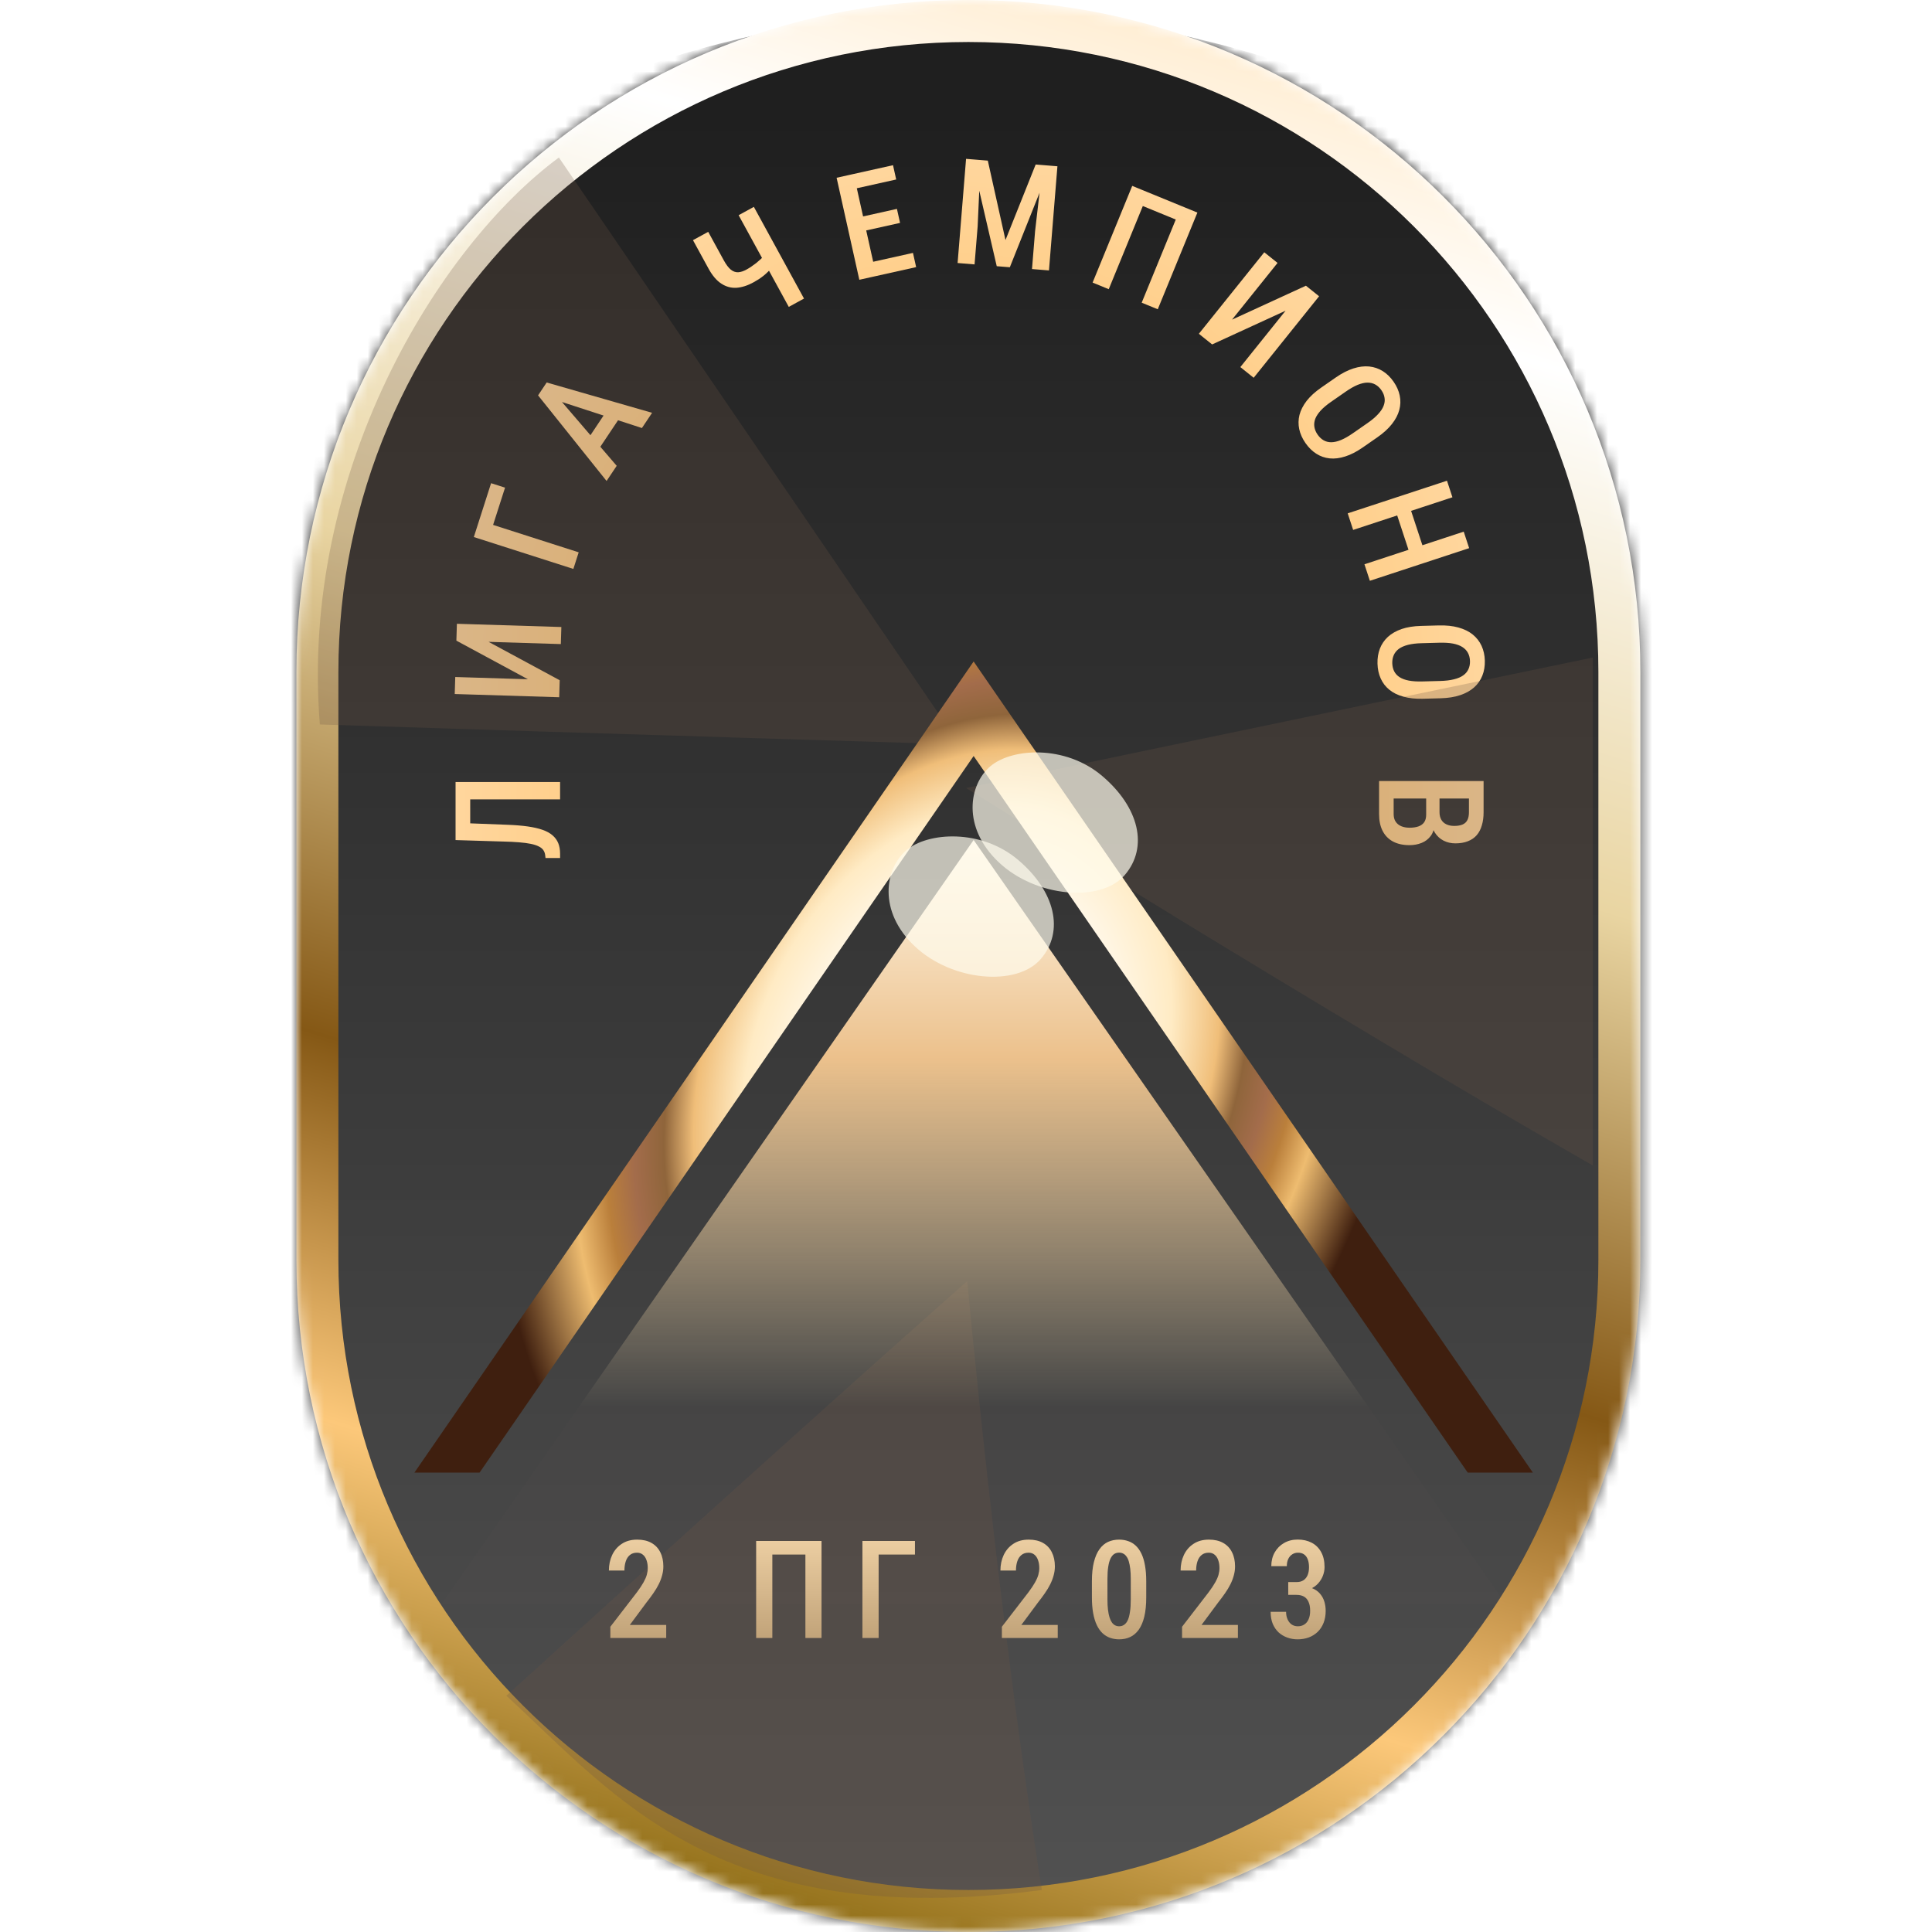 <svg width="176" height="176" viewBox="0 0 176 176" fill="none" xmlns="http://www.w3.org/2000/svg">
    <g clip-path="url(#clip0_7076_103771)">
        <mask id="mask0_7076_103771" style="mask-type:alpha" maskUnits="userSpaceOnUse" x="27" y="0" width="123"
            height="177">
            <path
                d="M27 61.218C27 27.408 54.408 0 88.217 0C122.027 0 149.435 27.408 149.435 61.218V114.783C149.435 148.592 122.027 176 88.217 176C54.408 176 27 148.592 27 114.783V61.218Z"
                fill="url(#paint0_angular_7076_103771)" />
        </mask>
        <g mask="url(#mask0_7076_103771)">
            <g filter="url(#filter0_d_7076_103771)">
                <path
                    d="M-2.652 88C-2.652 37.814 38.032 -2.869 88.217 -2.869C138.403 -2.869 179.087 37.814 179.087 88C179.087 138.186 138.403 178.87 88.217 178.87C38.032 178.87 -2.652 138.186 -2.652 88Z"
                    fill="url(#paint1_linear_7076_103771)" />
            </g>
            <g filter="url(#filter1_d_7076_103771)">
                <path fill-rule="evenodd" clip-rule="evenodd"
                    d="M145.609 114.783V61.218C145.609 29.521 119.914 3.826 88.217 3.826C56.521 3.826 30.826 29.521 30.826 61.218V114.783C30.826 146.479 56.521 172.174 88.217 172.174C119.914 172.174 145.609 146.479 145.609 114.783ZM88.217 0C54.408 0 27 27.408 27 61.218V114.783C27 148.592 54.408 176 88.217 176C122.027 176 149.435 148.592 149.435 114.783V61.218C149.435 27.408 122.027 0 88.217 0Z"
                    fill="url(#paint2_linear_7076_103771)" />
            </g>
            <path
                d="M41.501 72.475L42.835 72.475L42.835 76.222L41.501 76.222L41.501 72.475ZM41.501 71.239L51.022 71.239L51.022 72.821L41.501 72.821L41.501 71.239ZM41.501 76.529L41.501 74.953L46.242 75.136C46.935 75.162 47.545 75.212 48.073 75.287C48.596 75.361 49.045 75.463 49.42 75.594C49.794 75.725 50.1 75.892 50.335 76.097C50.57 76.298 50.745 76.538 50.858 76.817C50.967 77.091 51.022 77.409 51.022 77.771L51.022 78.164L49.694 78.164L49.668 77.935C49.651 77.752 49.596 77.593 49.505 77.457C49.413 77.318 49.274 77.202 49.086 77.111C48.899 77.015 48.659 76.936 48.367 76.875C48.071 76.814 47.711 76.766 47.288 76.732C46.865 76.697 46.37 76.673 45.804 76.66L41.501 76.529Z"
                fill="url(#paint3_linear_7076_103771)" />
            <path
                d="M48.093 61.879L41.575 58.361L41.622 56.825L51.138 57.119L51.09 58.674L44.509 58.471L50.988 61.968L50.941 63.517L41.425 63.223L41.472 61.674L48.093 61.879Z"
                fill="url(#paint4_linear_7076_103771)" />
            <path
                d="M44.737 44.017L46.008 44.424L44.92 47.817L52.717 50.315L52.232 51.828L43.165 48.923L44.737 44.017Z"
                fill="url(#paint5_linear_7076_103771)" />
            <path
                d="M50.627 35.961L56.18 42.435L55.257 43.816L49.017 36.018L49.59 35.159L50.627 35.961ZM58.478 38.993L50.366 36.352L49.217 35.719L49.801 34.843L59.404 37.606L58.478 38.993ZM55.557 36.996L56.667 37.737L54.205 41.424L53.096 40.683L55.557 36.996Z"
                fill="url(#paint6_linear_7076_103771)" />
            <path
                d="M63.128 21.878L64.516 21.119L65.931 23.707C66.146 24.101 66.359 24.384 66.568 24.558C66.781 24.73 67.005 24.811 67.238 24.803C67.47 24.79 67.724 24.709 67.999 24.558C68.141 24.481 68.287 24.391 68.44 24.288C68.596 24.182 68.749 24.071 68.898 23.955C69.05 23.832 69.19 23.711 69.318 23.591C69.448 23.465 69.562 23.346 69.659 23.233L70.296 24.398C70.203 24.509 70.095 24.625 69.972 24.746C69.85 24.868 69.717 24.988 69.573 25.106C69.431 25.219 69.28 25.329 69.12 25.436C68.962 25.537 68.8 25.633 68.636 25.723C68.1 26.016 67.587 26.18 67.094 26.216C66.604 26.245 66.143 26.12 65.711 25.839C65.279 25.559 64.89 25.101 64.543 24.466L63.128 21.878ZM67.287 19.604L68.675 18.845L73.243 27.198L71.855 27.957L67.287 19.604Z"
                fill="url(#paint7_linear_7076_103771)" />
            <path
                d="M83.169 23.038L83.458 24.334L79.424 25.232L79.136 23.936L83.169 23.038ZM77.764 15.848L79.833 25.141L78.282 25.486L76.213 16.193L77.764 15.848ZM81.708 19.029L81.992 20.306L78.501 21.083L78.217 19.806L81.708 19.029ZM81.351 15.049L81.641 16.351L77.645 17.241L77.356 15.939L81.351 15.049Z"
                fill="url(#paint8_linear_7076_103771)" />
            <path
                d="M88.546 14.515L89.987 14.632L91.597 21.867L94.347 14.986L95.683 15.094L91.993 24.346L90.8 24.25L88.546 14.515ZM88.006 14.471L89.335 14.579L89.06 20.638L88.78 24.086L87.235 23.96L88.006 14.471ZM94.992 15.038L96.328 15.147L95.558 24.636L94.013 24.51L94.293 21.063L94.992 15.038Z"
                fill="url(#paint9_linear_7076_103771)" />
            <path
                d="M109.079 19.365L105.469 28.174L104.005 27.574L107.109 19.999L104.108 18.769L101.004 26.345L99.533 25.742L103.143 16.933L109.079 19.365Z"
                fill="url(#paint10_linear_7076_103771)" />
            <path
                d="M112.235 29.118L118.966 26.027L120.165 26.989L114.206 34.414L112.992 33.44L117.113 28.305L110.422 31.377L109.213 30.407L115.172 22.982L116.381 23.952L112.235 29.118Z"
                fill="url(#paint11_linear_7076_103771)" />
            <path
                d="M125.466 39.843L124.134 40.768C123.583 41.151 123.055 41.422 122.55 41.581C122.048 41.744 121.574 41.803 121.128 41.757C120.688 41.712 120.281 41.57 119.908 41.33C119.537 41.094 119.209 40.77 118.923 40.359C118.639 39.95 118.451 39.53 118.357 39.096C118.265 38.666 118.272 38.234 118.379 37.799C118.492 37.365 118.71 36.938 119.033 36.517C119.359 36.099 119.798 35.699 120.349 35.316L121.681 34.391C122.24 34.004 122.773 33.729 123.281 33.567C123.793 33.402 124.274 33.342 124.724 33.385C125.176 33.432 125.589 33.572 125.963 33.806C126.34 34.043 126.669 34.364 126.95 34.769C127.236 35.18 127.423 35.602 127.511 36.035C127.601 36.471 127.589 36.907 127.472 37.343C127.356 37.78 127.131 38.209 126.798 38.631C126.469 39.051 126.025 39.455 125.466 39.843ZM123.236 39.473L124.578 38.541C124.976 38.265 125.294 37.996 125.532 37.736C125.776 37.476 125.945 37.223 126.04 36.977C126.138 36.728 126.168 36.485 126.129 36.246C126.097 36.008 126 35.773 125.838 35.541C125.682 35.315 125.496 35.144 125.283 35.027C125.075 34.911 124.836 34.854 124.567 34.855C124.303 34.858 124.006 34.926 123.674 35.061C123.349 35.197 122.988 35.402 122.591 35.678L121.248 36.611C120.858 36.882 120.543 37.148 120.305 37.408C120.071 37.667 119.906 37.919 119.812 38.165C119.723 38.412 119.698 38.655 119.737 38.894C119.775 39.133 119.873 39.365 120.029 39.59C120.188 39.819 120.373 39.994 120.583 40.113C120.794 40.233 121.027 40.29 121.285 40.287C121.548 40.284 121.841 40.216 122.163 40.083C122.488 39.948 122.845 39.744 123.236 39.473Z"
                fill="url(#paint12_linear_7076_103771)" />
            <path
                d="M129.683 49.992L128.416 50.409L127.164 46.601L128.431 46.185L129.683 49.992ZM132.312 45.301L123.268 48.274L122.772 46.765L131.816 43.792L132.312 45.301ZM133.835 49.935L124.791 52.908L124.297 51.405L133.341 48.432L133.835 49.935Z"
                fill="url(#paint13_linear_7076_103771)" />
            <path
                d="M131.242 63.61L129.621 63.654C128.95 63.672 128.36 63.609 127.85 63.466C127.34 63.327 126.912 63.116 126.564 62.834C126.221 62.555 125.959 62.213 125.778 61.808C125.597 61.408 125.499 60.957 125.486 60.456C125.472 59.959 125.545 59.503 125.704 59.089C125.863 58.679 126.106 58.322 126.434 58.016C126.766 57.715 127.182 57.477 127.683 57.302C128.185 57.132 128.771 57.037 129.442 57.019L131.063 56.975C131.743 56.957 132.34 57.02 132.854 57.163C133.372 57.306 133.807 57.518 134.16 57.801C134.512 58.088 134.781 58.432 134.966 58.832C135.151 59.237 135.251 59.686 135.264 60.178C135.277 60.679 135.203 61.135 135.039 61.545C134.876 61.959 134.626 62.317 134.29 62.618C133.953 62.92 133.53 63.156 133.02 63.326C132.515 63.497 131.922 63.592 131.242 63.61ZM129.579 62.078L131.213 62.034C131.696 62.021 132.109 61.971 132.451 61.883C132.798 61.8 133.078 61.681 133.292 61.527C133.51 61.373 133.669 61.185 133.768 60.964C133.871 60.748 133.919 60.498 133.911 60.215C133.903 59.94 133.842 59.696 133.727 59.481C133.617 59.27 133.449 59.091 133.222 58.945C133.001 58.803 132.714 58.697 132.364 58.628C132.017 58.563 131.602 58.537 131.119 58.55L129.485 58.595C129.01 58.607 128.601 58.658 128.259 58.745C127.921 58.833 127.645 58.954 127.431 59.108C127.222 59.266 127.068 59.456 126.969 59.676C126.871 59.897 126.825 60.145 126.832 60.419C126.84 60.698 126.899 60.945 127.009 61.16C127.12 61.375 127.284 61.552 127.501 61.69C127.723 61.832 128.005 61.936 128.347 62.001C128.693 62.065 129.104 62.091 129.579 62.078Z"
                fill="url(#paint14_linear_7076_103771)" />
            <path
                d="M129.92 74.213L129.92 72.27L131.136 72.264L131.136 73.984C131.136 74.249 131.188 74.476 131.293 74.664C131.398 74.851 131.55 74.993 131.751 75.089C131.951 75.189 132.193 75.239 132.477 75.239C132.79 75.239 133.045 75.195 133.242 75.108C133.442 75.021 133.588 74.884 133.68 74.696C133.771 74.513 133.817 74.278 133.817 73.99L133.817 72.741L125.63 72.741L125.63 71.152L135.151 71.152L135.151 73.99C135.151 74.435 135.099 74.832 134.994 75.18C134.894 75.533 134.739 75.832 134.53 76.076C134.32 76.32 134.052 76.505 133.725 76.632C133.403 76.763 133.019 76.828 132.575 76.828C132.187 76.828 131.829 76.745 131.502 76.579C131.18 76.414 130.914 76.168 130.705 75.841C130.5 75.518 130.378 75.117 130.338 74.638L129.92 74.213ZM125.63 74.154L125.63 71.747L126.958 72.48L126.958 74.154C126.958 74.437 127.019 74.67 127.141 74.853C127.263 75.036 127.433 75.174 127.651 75.265C127.869 75.357 128.124 75.403 128.416 75.403C128.721 75.403 128.987 75.363 129.214 75.285C129.44 75.206 129.615 75.08 129.737 74.906C129.859 74.731 129.92 74.5 129.92 74.213L129.92 72.611L131.136 72.624L131.136 74.67L130.672 75.036C130.663 75.494 130.55 75.867 130.332 76.154C130.118 76.442 129.841 76.654 129.501 76.789C129.161 76.924 128.797 76.991 128.409 76.991C127.804 76.991 127.294 76.878 126.879 76.651C126.47 76.425 126.158 76.1 125.944 75.677C125.735 75.259 125.63 74.751 125.63 74.154Z"
                fill="url(#paint15_linear_7076_103771)" />
            <g filter="url(#filter2_f_7076_103771)">
                <path
                    d="M29.138 65.996C55.061 66.834 87.422 67.818 87.422 67.818C87.422 67.818 70.522 43.044 50.913 14.348C39.913 22.478 27.284 43.044 29.138 65.996Z"
                    fill="#6C5545" fill-opacity="0.25" />
            </g>
            <g filter="url(#filter3_f_7076_103771)">
                <path
                    d="M94.913 172.174C90.836 146.56 88.115 116.696 88.115 116.696C88.115 116.696 72.435 130.565 46.13 154.478C56.194 163.743 65.739 176 94.913 172.174Z"
                    fill="#6C5545" fill-opacity="0.25" />
            </g>
            <g filter="url(#filter4_f_7076_103771)">
                <path
                    d="M145.099 59.901C119.701 65.161 88.011 71.788 88.011 71.788C88.011 71.788 120.562 92.109 145.099 106.174C145.099 95.174 145.099 77.957 145.099 59.901Z"
                    fill="#6C5545" fill-opacity="0.25" />
            </g>
        </g>
        <path fill-rule="evenodd" clip-rule="evenodd"
            d="M139.64 134.152L88.695 60.261L37.751 134.152H43.686L88.695 68.87L133.705 134.152H139.64Z"
            fill="url(#paint16_angular_7076_103771)" />
        <path d="M88.696 76.522L137.155 146.109H40.236L88.696 76.522Z" fill="url(#paint17_linear_7076_103771)" />
        <path
            d="M60.69 148.027V149.217H55.602V148.191L58.013 145.064C58.276 144.712 58.478 144.409 58.62 144.154C58.765 143.895 58.867 143.662 58.923 143.455C58.98 143.249 59.008 143.047 59.008 142.848C59.008 142.573 58.97 142.33 58.893 142.12C58.82 141.909 58.711 141.745 58.565 141.628C58.419 141.506 58.241 141.446 58.031 141.446C57.768 141.446 57.551 141.517 57.381 141.658C57.211 141.796 57.086 141.988 57.005 142.235C56.924 142.478 56.883 142.757 56.883 143.073H55.468C55.468 142.555 55.568 142.083 55.766 141.658C55.968 141.229 56.262 140.889 56.646 140.638C57.031 140.383 57.498 140.256 58.049 140.256C58.559 140.256 58.99 140.355 59.342 140.553C59.698 140.752 59.968 141.035 60.15 141.403C60.336 141.768 60.429 142.199 60.429 142.697C60.429 142.972 60.391 143.247 60.314 143.522C60.241 143.793 60.138 144.063 60.004 144.33C59.87 144.597 59.709 144.866 59.518 145.137C59.332 145.409 59.128 145.684 58.905 145.963L57.375 148.027H60.69Z"
            fill="url(#paint18_linear_7076_103771)" />
        <path d="M74.839 140.377V149.217H73.37V141.616H70.358V149.217H68.883V140.377H74.839Z"
            fill="url(#paint19_linear_7076_103771)" />
        <path d="M83.35 140.377V141.616H80.041V149.217H78.565V140.377H83.35Z"
            fill="url(#paint20_linear_7076_103771)" />
        <path
            d="M96.358 148.027V149.217H91.269V148.191L93.68 145.064C93.943 144.712 94.145 144.409 94.287 144.154C94.433 143.895 94.534 143.662 94.591 143.455C94.647 143.249 94.676 143.047 94.676 142.848C94.676 142.573 94.637 142.33 94.56 142.12C94.487 141.909 94.378 141.745 94.233 141.628C94.087 141.506 93.909 141.446 93.698 141.446C93.435 141.446 93.219 141.517 93.049 141.658C92.879 141.796 92.753 141.988 92.672 142.235C92.591 142.478 92.551 142.757 92.551 143.073H91.136C91.136 142.555 91.235 142.083 91.433 141.658C91.636 141.229 91.929 140.889 92.314 140.638C92.698 140.383 93.166 140.256 93.716 140.256C94.226 140.256 94.657 140.355 95.01 140.553C95.366 140.752 95.635 141.035 95.817 141.403C96.003 141.768 96.097 142.199 96.097 142.697C96.097 142.972 96.058 143.247 95.981 143.522C95.908 143.793 95.805 144.063 95.671 144.33C95.538 144.597 95.376 144.866 95.186 145.137C94.999 145.409 94.795 145.684 94.573 145.963L93.042 148.027H96.358Z"
            fill="url(#paint21_linear_7076_103771)" />
        <path
            d="M104.419 144.057V145.502C104.419 146.194 104.36 146.785 104.243 147.275C104.125 147.76 103.957 148.155 103.739 148.459C103.52 148.762 103.261 148.985 102.962 149.126C102.662 149.268 102.326 149.339 101.954 149.339C101.662 149.339 101.389 149.294 101.134 149.205C100.879 149.116 100.648 148.977 100.442 148.786C100.239 148.596 100.065 148.351 99.92 148.052C99.774 147.748 99.663 147.386 99.586 146.965C99.509 146.544 99.47 146.056 99.47 145.502V144.057C99.47 143.36 99.531 142.773 99.653 142.296C99.774 141.814 99.944 141.423 100.163 141.124C100.381 140.82 100.64 140.6 100.94 140.462C101.243 140.325 101.579 140.256 101.948 140.256C102.239 140.256 102.512 140.3 102.767 140.389C103.022 140.474 103.251 140.61 103.453 140.796C103.656 140.982 103.83 141.225 103.976 141.525C104.121 141.82 104.231 142.178 104.303 142.599C104.38 143.016 104.419 143.502 104.419 144.057ZM103.01 145.714V143.832C103.01 143.484 102.994 143.176 102.962 142.909C102.929 142.642 102.885 142.415 102.828 142.229C102.771 142.043 102.698 141.893 102.609 141.78C102.524 141.662 102.425 141.577 102.312 141.525C102.203 141.468 102.081 141.44 101.948 141.44C101.782 141.44 101.632 141.482 101.498 141.567C101.369 141.652 101.257 141.79 101.164 141.98C101.075 142.166 101.007 142.413 100.958 142.721C100.909 143.024 100.885 143.395 100.885 143.832V145.714C100.885 146.066 100.901 146.376 100.934 146.643C100.966 146.91 101.013 147.141 101.073 147.335C101.134 147.526 101.207 147.681 101.292 147.803C101.377 147.92 101.474 148.007 101.583 148.064C101.697 148.121 101.82 148.149 101.954 148.149C102.124 148.149 102.273 148.104 102.403 148.015C102.537 147.926 102.648 147.787 102.737 147.596C102.826 147.402 102.893 147.149 102.937 146.837C102.986 146.526 103.01 146.151 103.01 145.714Z"
            fill="url(#paint22_linear_7076_103771)" />
        <path
            d="M112.771 148.027V149.217H107.683V148.191L110.094 145.064C110.357 144.712 110.559 144.409 110.701 144.154C110.847 143.895 110.948 143.662 111.005 143.455C111.061 143.249 111.09 143.047 111.09 142.848C111.09 142.573 111.051 142.33 110.974 142.12C110.901 141.909 110.792 141.745 110.646 141.628C110.501 141.506 110.323 141.446 110.112 141.446C109.849 141.446 109.632 141.517 109.462 141.658C109.292 141.796 109.167 141.988 109.086 142.235C109.005 142.478 108.965 142.757 108.965 143.073H107.55C107.55 142.555 107.649 142.083 107.847 141.658C108.05 141.229 108.343 140.889 108.728 140.638C109.112 140.383 109.58 140.256 110.13 140.256C110.64 140.256 111.071 140.355 111.424 140.553C111.78 140.752 112.049 141.035 112.231 141.403C112.417 141.768 112.51 142.199 112.51 142.697C112.51 142.972 112.472 143.247 112.395 143.522C112.322 143.793 112.219 144.063 112.085 144.33C111.952 144.597 111.79 144.866 111.6 145.137C111.413 145.409 111.209 145.684 110.986 145.963L109.456 148.027H112.771Z"
            fill="url(#paint23_linear_7076_103771)" />
        <path
            d="M117.354 144.123H118.113C118.372 144.123 118.584 144.067 118.75 143.953C118.92 143.836 119.046 143.676 119.127 143.474C119.208 143.267 119.248 143.032 119.248 142.769C119.248 142.494 119.21 142.257 119.133 142.059C119.06 141.861 118.948 141.709 118.799 141.604C118.653 141.498 118.467 141.446 118.24 141.446C118.046 141.446 117.872 141.496 117.718 141.598C117.564 141.695 117.443 141.836 117.354 142.023C117.269 142.205 117.226 142.421 117.226 142.672H115.811C115.811 142.203 115.915 141.786 116.121 141.421C116.328 141.057 116.611 140.772 116.971 140.565C117.335 140.355 117.75 140.25 118.216 140.25C118.698 140.25 119.121 140.345 119.485 140.535C119.853 140.725 120.141 141.007 120.347 141.379C120.557 141.751 120.663 142.213 120.663 142.763C120.663 143.018 120.614 143.275 120.517 143.534C120.42 143.793 120.274 144.03 120.08 144.245C119.89 144.455 119.649 144.625 119.357 144.755C119.07 144.884 118.73 144.949 118.337 144.949H117.354V144.123ZM117.354 145.289V144.476H118.343C118.793 144.476 119.171 144.536 119.479 144.658C119.79 144.775 120.039 144.941 120.226 145.156C120.416 145.366 120.553 145.609 120.638 145.884C120.723 146.155 120.766 146.441 120.766 146.74C120.766 147.153 120.701 147.521 120.572 147.845C120.446 148.165 120.266 148.438 120.031 148.665C119.796 148.888 119.525 149.056 119.218 149.169C118.91 149.282 118.574 149.339 118.21 149.339C117.882 149.339 117.57 149.286 117.275 149.181C116.979 149.076 116.716 148.92 116.485 148.714C116.259 148.503 116.079 148.242 115.945 147.93C115.815 147.615 115.751 147.248 115.751 146.831H117.159C117.159 147.09 117.204 147.319 117.293 147.517C117.382 147.716 117.505 147.872 117.663 147.985C117.825 148.094 118.013 148.149 118.228 148.149C118.459 148.149 118.657 148.094 118.823 147.985C118.993 147.876 119.123 147.716 119.212 147.505C119.305 147.295 119.351 147.04 119.351 146.74C119.351 146.404 119.301 146.129 119.199 145.915C119.102 145.7 118.963 145.542 118.78 145.441C118.598 145.34 118.378 145.289 118.119 145.289H117.354Z"
            fill="url(#paint24_linear_7076_103771)" />
        <g filter="url(#filter5_f_7076_103771)">
            <path
                d="M90.984 78.55C87.605 75.359 88.263 71.469 90.219 69.805C92.175 68.142 97.034 67.828 100.403 70.685C103.771 73.541 104.642 77.174 102.463 79.713C100.283 82.251 94.363 81.742 90.984 78.55Z"
                fill="#FFFCEE" fill-opacity="0.7" />
        </g>
        <g filter="url(#filter6_f_7076_103771)">
            <path
                d="M83.332 86.202C79.953 83.011 80.611 79.121 82.567 77.457C84.523 75.794 89.382 75.48 92.751 78.337C96.119 81.194 96.99 84.827 94.811 87.365C92.631 89.903 86.71 89.394 83.332 86.202Z"
                fill="#FFFCEE" fill-opacity="0.7" />
        </g>
    </g>
    <defs>
        <filter id="filter0_d_7076_103771" x="-6.652" y="-2.869" width="189.739" height="189.739"
            filterUnits="userSpaceOnUse" color-interpolation-filters="sRGB">
            <feFlood flood-opacity="0" result="BackgroundImageFix" />
            <feColorMatrix in="SourceAlpha" type="matrix" values="0 0 0 0 0 0 0 0 0 0 0 0 0 0 0 0 0 0 127 0"
                result="hardAlpha" />
            <feOffset dy="4" />
            <feGaussianBlur stdDeviation="2" />
            <feComposite in2="hardAlpha" operator="out" />
            <feColorMatrix type="matrix" values="0 0 0 0 0 0 0 0 0 0 0 0 0 0 0 0 0 0 0.25 0" />
            <feBlend mode="normal" in2="BackgroundImageFix" result="effect1_dropShadow_7076_103771" />
            <feBlend mode="normal" in="SourceGraphic" in2="effect1_dropShadow_7076_103771" result="shape" />
        </filter>
        <filter id="filter1_d_7076_103771" x="24" y="-3" width="128.435" height="182" filterUnits="userSpaceOnUse"
            color-interpolation-filters="sRGB">
            <feFlood flood-opacity="0" result="BackgroundImageFix" />
            <feColorMatrix in="SourceAlpha" type="matrix" values="0 0 0 0 0 0 0 0 0 0 0 0 0 0 0 0 0 0 127 0"
                result="hardAlpha" />
            <feOffset />
            <feGaussianBlur stdDeviation="1.5" />
            <feComposite in2="hardAlpha" operator="out" />
            <feColorMatrix type="matrix" values="0 0 0 0 0 0 0 0 0 0 0 0 0 0 0 0 0 0 0.74 0" />
            <feBlend mode="normal" in2="BackgroundImageFix" result="effect1_dropShadow_7076_103771" />
            <feBlend mode="normal" in="SourceGraphic" in2="effect1_dropShadow_7076_103771" result="shape" />
        </filter>
        <filter id="filter2_f_7076_103771" x="14.956" y="0.348" width="86.467" height="81.471"
            filterUnits="userSpaceOnUse" color-interpolation-filters="sRGB">
            <feFlood flood-opacity="0" result="BackgroundImageFix" />
            <feBlend mode="normal" in="SourceGraphic" in2="BackgroundImageFix" result="shape" />
            <feGaussianBlur stdDeviation="7" result="effect1_foregroundBlur_7076_103771" />
        </filter>
        <filter id="filter3_f_7076_103771" x="32.13" y="102.696" width="76.783" height="84.197"
            filterUnits="userSpaceOnUse" color-interpolation-filters="sRGB">
            <feFlood flood-opacity="0" result="BackgroundImageFix" />
            <feBlend mode="normal" in="SourceGraphic" in2="BackgroundImageFix" result="shape" />
            <feGaussianBlur stdDeviation="7" result="effect1_foregroundBlur_7076_103771" />
        </filter>
        <filter id="filter4_f_7076_103771" x="74.011" y="45.901" width="85.088" height="74.273"
            filterUnits="userSpaceOnUse" color-interpolation-filters="sRGB">
            <feFlood flood-opacity="0" result="BackgroundImageFix" />
            <feBlend mode="normal" in="SourceGraphic" in2="BackgroundImageFix" result="shape" />
            <feGaussianBlur stdDeviation="7" result="effect1_foregroundBlur_7076_103771" />
        </filter>
        <filter id="filter5_f_7076_103771" x="80.601" y="60.543" width="31.056" height="28.782"
            filterUnits="userSpaceOnUse" color-interpolation-filters="sRGB">
            <feFlood flood-opacity="0" result="BackgroundImageFix" />
            <feBlend mode="normal" in="SourceGraphic" in2="BackgroundImageFix" result="shape" />
            <feGaussianBlur stdDeviation="4" result="effect1_foregroundBlur_7076_103771" />
        </filter>
        <filter id="filter6_f_7076_103771" x="72.949" y="68.195" width="31.056" height="28.782"
            filterUnits="userSpaceOnUse" color-interpolation-filters="sRGB">
            <feFlood flood-opacity="0" result="BackgroundImageFix" />
            <feBlend mode="normal" in="SourceGraphic" in2="BackgroundImageFix" result="shape" />
            <feGaussianBlur stdDeviation="4" result="effect1_foregroundBlur_7076_103771" />
        </filter>
        <radialGradient id="paint0_angular_7076_103771" cx="0" cy="0" r="1" gradientUnits="userSpaceOnUse"
            gradientTransform="translate(86.381 91.826) rotate(90) scale(84.174 59.381)">
            <stop offset="0.073" stop-color="#E3A455" />
            <stop offset="0.245" stop-color="#F6DBA6" />
            <stop offset="0.435" stop-color="#FFEBC4" />
            <stop offset="0.533" stop-color="#F0BE79" />
            <stop offset="0.593" stop-color="#8F653B" />
            <stop offset="0.628" stop-color="#673D22" />
            <stop offset="0.709" stop-color="#BA7F3B" />
            <stop offset="0.774" stop-color="#EEBC70" />
            <stop offset="0.922" stop-color="#3F1F0F" />
        </radialGradient>
        <linearGradient id="paint1_linear_7076_103771" x1="88.217" y1="5.032" x2="88.217" y2="178.87"
            gradientUnits="userSpaceOnUse">
            <stop stop-opacity="0.88" />
            <stop offset="1" stop-opacity="0.67" />
        </linearGradient>
        <linearGradient id="paint2_linear_7076_103771" x1="120.739" y1="-10.522" x2="65.261" y2="173.609"
            gradientUnits="userSpaceOnUse">
            <stop stop-color="#FFDFAE" />
            <stop offset="0.188" stop-color="white" />
            <stop offset="0.427" stop-color="#E9D5A2" />
            <stop offset="0.659" stop-color="#855815" />
            <stop offset="0.833" stop-color="#FCC87A" />
            <stop offset="1" stop-color="#8D6C15" />
        </linearGradient>
        <linearGradient id="paint3_linear_7076_103771" x1="38.587" y1="74.423" x2="53.891" y2="74.423"
            gradientUnits="userSpaceOnUse">
            <stop stop-color="#FFD8A2" />
            <stop offset="1" stop-color="#FFCE88" />
            <stop offset="1" stop-color="#FFF1DD" />
        </linearGradient>
        <linearGradient id="paint4_linear_7076_103771" x1="38.611" y1="59.911" x2="53.908" y2="60.383"
            gradientUnits="userSpaceOnUse">
            <stop stop-color="#FFD8A2" />
            <stop offset="1" stop-color="#FFCE88" />
            <stop offset="1" stop-color="#FFF1DD" />
        </linearGradient>
        <linearGradient id="paint5_linear_7076_103771" x1="41.106" y1="45.799" x2="55.681" y2="50.468"
            gradientUnits="userSpaceOnUse">
            <stop stop-color="#FFD8A2" />
            <stop offset="1" stop-color="#FFCE88" />
            <stop offset="1" stop-color="#FFF1DD" />
        </linearGradient>
        <linearGradient id="paint6_linear_7076_103771" x1="46.985" y1="33.812" x2="59.714" y2="42.31"
            gradientUnits="userSpaceOnUse">
            <stop stop-color="#FFD8A2" />
            <stop offset="1" stop-color="#FFCE88" />
            <stop offset="1" stop-color="#FFF1DD" />
        </linearGradient>
        <linearGradient id="paint7_linear_7076_103771" x1="64.529" y1="17.791" x2="71.872" y2="31.218"
            gradientUnits="userSpaceOnUse">
            <stop stop-color="#FFD8A2" />
            <stop offset="1" stop-color="#FFCE88" />
            <stop offset="1" stop-color="#FFF1DD" />
        </linearGradient>
        <linearGradient id="paint8_linear_7076_103771" x1="77.942" y1="12.823" x2="81.267" y2="27.761"
            gradientUnits="userSpaceOnUse">
            <stop stop-color="#FFD8A2" />
            <stop offset="1" stop-color="#FFCE88" />
            <stop offset="1" stop-color="#FFF1DD" />
        </linearGradient>
        <linearGradient id="paint9_linear_7076_103771" x1="92.406" y1="11.904" x2="91.168" y2="27.159"
            gradientUnits="userSpaceOnUse">
            <stop stop-color="#FFD8A2" />
            <stop offset="1" stop-color="#FFCE88" />
            <stop offset="1" stop-color="#FFF1DD" />
        </linearGradient>
        <linearGradient id="paint10_linear_7076_103771" x1="107.225" y1="15.456" x2="101.422" y2="29.617"
            gradientUnits="userSpaceOnUse">
            <stop stop-color="#FFD8A2" />
            <stop offset="1" stop-color="#FFCE88" />
            <stop offset="1" stop-color="#FFF1DD" />
        </linearGradient>
        <linearGradient id="paint11_linear_7076_103771" x1="119.51" y1="22.727" x2="109.931" y2="34.663"
            gradientUnits="userSpaceOnUse">
            <stop stop-color="#FFD8A2" />
            <stop offset="1" stop-color="#FFCE88" />
            <stop offset="1" stop-color="#FFF1DD" />
        </linearGradient>
        <linearGradient id="paint12_linear_7076_103771" x1="129.24" y1="33.186" x2="116.669" y2="41.915"
            gradientUnits="userSpaceOnUse">
            <stop stop-color="#FFD8A2" />
            <stop offset="1" stop-color="#FFCE88" />
            <stop offset="1" stop-color="#FFF1DD" />
        </linearGradient>
        <linearGradient id="paint13_linear_7076_103771" x1="135.597" y1="45.963" x2="121.058" y2="50.742"
            gradientUnits="userSpaceOnUse">
            <stop stop-color="#FFD8A2" />
            <stop offset="1" stop-color="#FFCE88" />
            <stop offset="1" stop-color="#FFF1DD" />
        </linearGradient>
        <linearGradient id="paint14_linear_7076_103771" x1="138.047" y1="60.11" x2="122.748" y2="60.523"
            gradientUnits="userSpaceOnUse">
            <stop stop-color="#FFD8A2" />
            <stop offset="1" stop-color="#FFCE88" />
            <stop offset="1" stop-color="#FFF1DD" />
        </linearGradient>
        <linearGradient id="paint15_linear_7076_103771" x1="138.065" y1="73.977" x2="122.761" y2="73.977"
            gradientUnits="userSpaceOnUse">
            <stop stop-color="#FFD8A2" />
            <stop offset="1" stop-color="#FFCE88" />
            <stop offset="1" stop-color="#FFF1DD" />
        </linearGradient>
        <radialGradient id="paint16_angular_7076_103771" cx="0" cy="0" r="1" gradientUnits="userSpaceOnUse"
            gradientTransform="translate(87.167 97.207) rotate(-154.978) scale(42.12 56.338)">
            <stop offset="0.073" stop-color="#E3A455" />
            <stop offset="0.245" stop-color="white" />
            <stop offset="0.435" stop-color="#FFEBC4" />
            <stop offset="0.533" stop-color="#F0BE79" />
            <stop offset="0.593" stop-color="#8F653B" />
            <stop offset="0.653" stop-color="#A36C4B" />
            <stop offset="0.709" stop-color="#BA7F3B" />
            <stop offset="0.774" stop-color="#EEBC70" />
            <stop offset="0.922" stop-color="#3F1F0F" />
        </radialGradient>
        <linearGradient id="paint17_linear_7076_103771" x1="88.696" y1="76.522" x2="88.696" y2="128.174"
            gradientUnits="userSpaceOnUse">
            <stop stop-color="#FFF7E8" />
            <stop offset="0.383" stop-color="#ECC18C" />
            <stop offset="1" stop-color="#FBE4B7" stop-opacity="0.01" />
        </linearGradient>
        <linearGradient id="paint18_linear_7076_103771" x1="88.217" y1="137.739" x2="88.217" y2="153.044"
            gradientUnits="userSpaceOnUse">
            <stop stop-color="#F8DAAD" />
            <stop offset="1" stop-color="#AF9168" />
        </linearGradient>
        <linearGradient id="paint19_linear_7076_103771" x1="88.217" y1="137.739" x2="88.217" y2="153.044"
            gradientUnits="userSpaceOnUse">
            <stop stop-color="#F8DAAD" />
            <stop offset="1" stop-color="#AF9168" />
        </linearGradient>
        <linearGradient id="paint20_linear_7076_103771" x1="88.217" y1="137.739" x2="88.217" y2="153.044"
            gradientUnits="userSpaceOnUse">
            <stop stop-color="#F8DAAD" />
            <stop offset="1" stop-color="#AF9168" />
        </linearGradient>
        <linearGradient id="paint21_linear_7076_103771" x1="88.217" y1="137.739" x2="88.217" y2="153.044"
            gradientUnits="userSpaceOnUse">
            <stop stop-color="#F8DAAD" />
            <stop offset="1" stop-color="#AF9168" />
        </linearGradient>
        <linearGradient id="paint22_linear_7076_103771" x1="88.217" y1="137.739" x2="88.217" y2="153.044"
            gradientUnits="userSpaceOnUse">
            <stop stop-color="#F8DAAD" />
            <stop offset="1" stop-color="#AF9168" />
        </linearGradient>
        <linearGradient id="paint23_linear_7076_103771" x1="88.217" y1="137.739" x2="88.217" y2="153.044"
            gradientUnits="userSpaceOnUse">
            <stop stop-color="#F8DAAD" />
            <stop offset="1" stop-color="#AF9168" />
        </linearGradient>
        <linearGradient id="paint24_linear_7076_103771" x1="88.217" y1="137.739" x2="88.217" y2="153.044"
            gradientUnits="userSpaceOnUse">
            <stop stop-color="#F8DAAD" />
            <stop offset="1" stop-color="#AF9168" />
        </linearGradient>
        <clipPath id="clip0_7076_103771">
            <rect width="176" height="176" fill="white" />
        </clipPath>
    </defs>
</svg>
